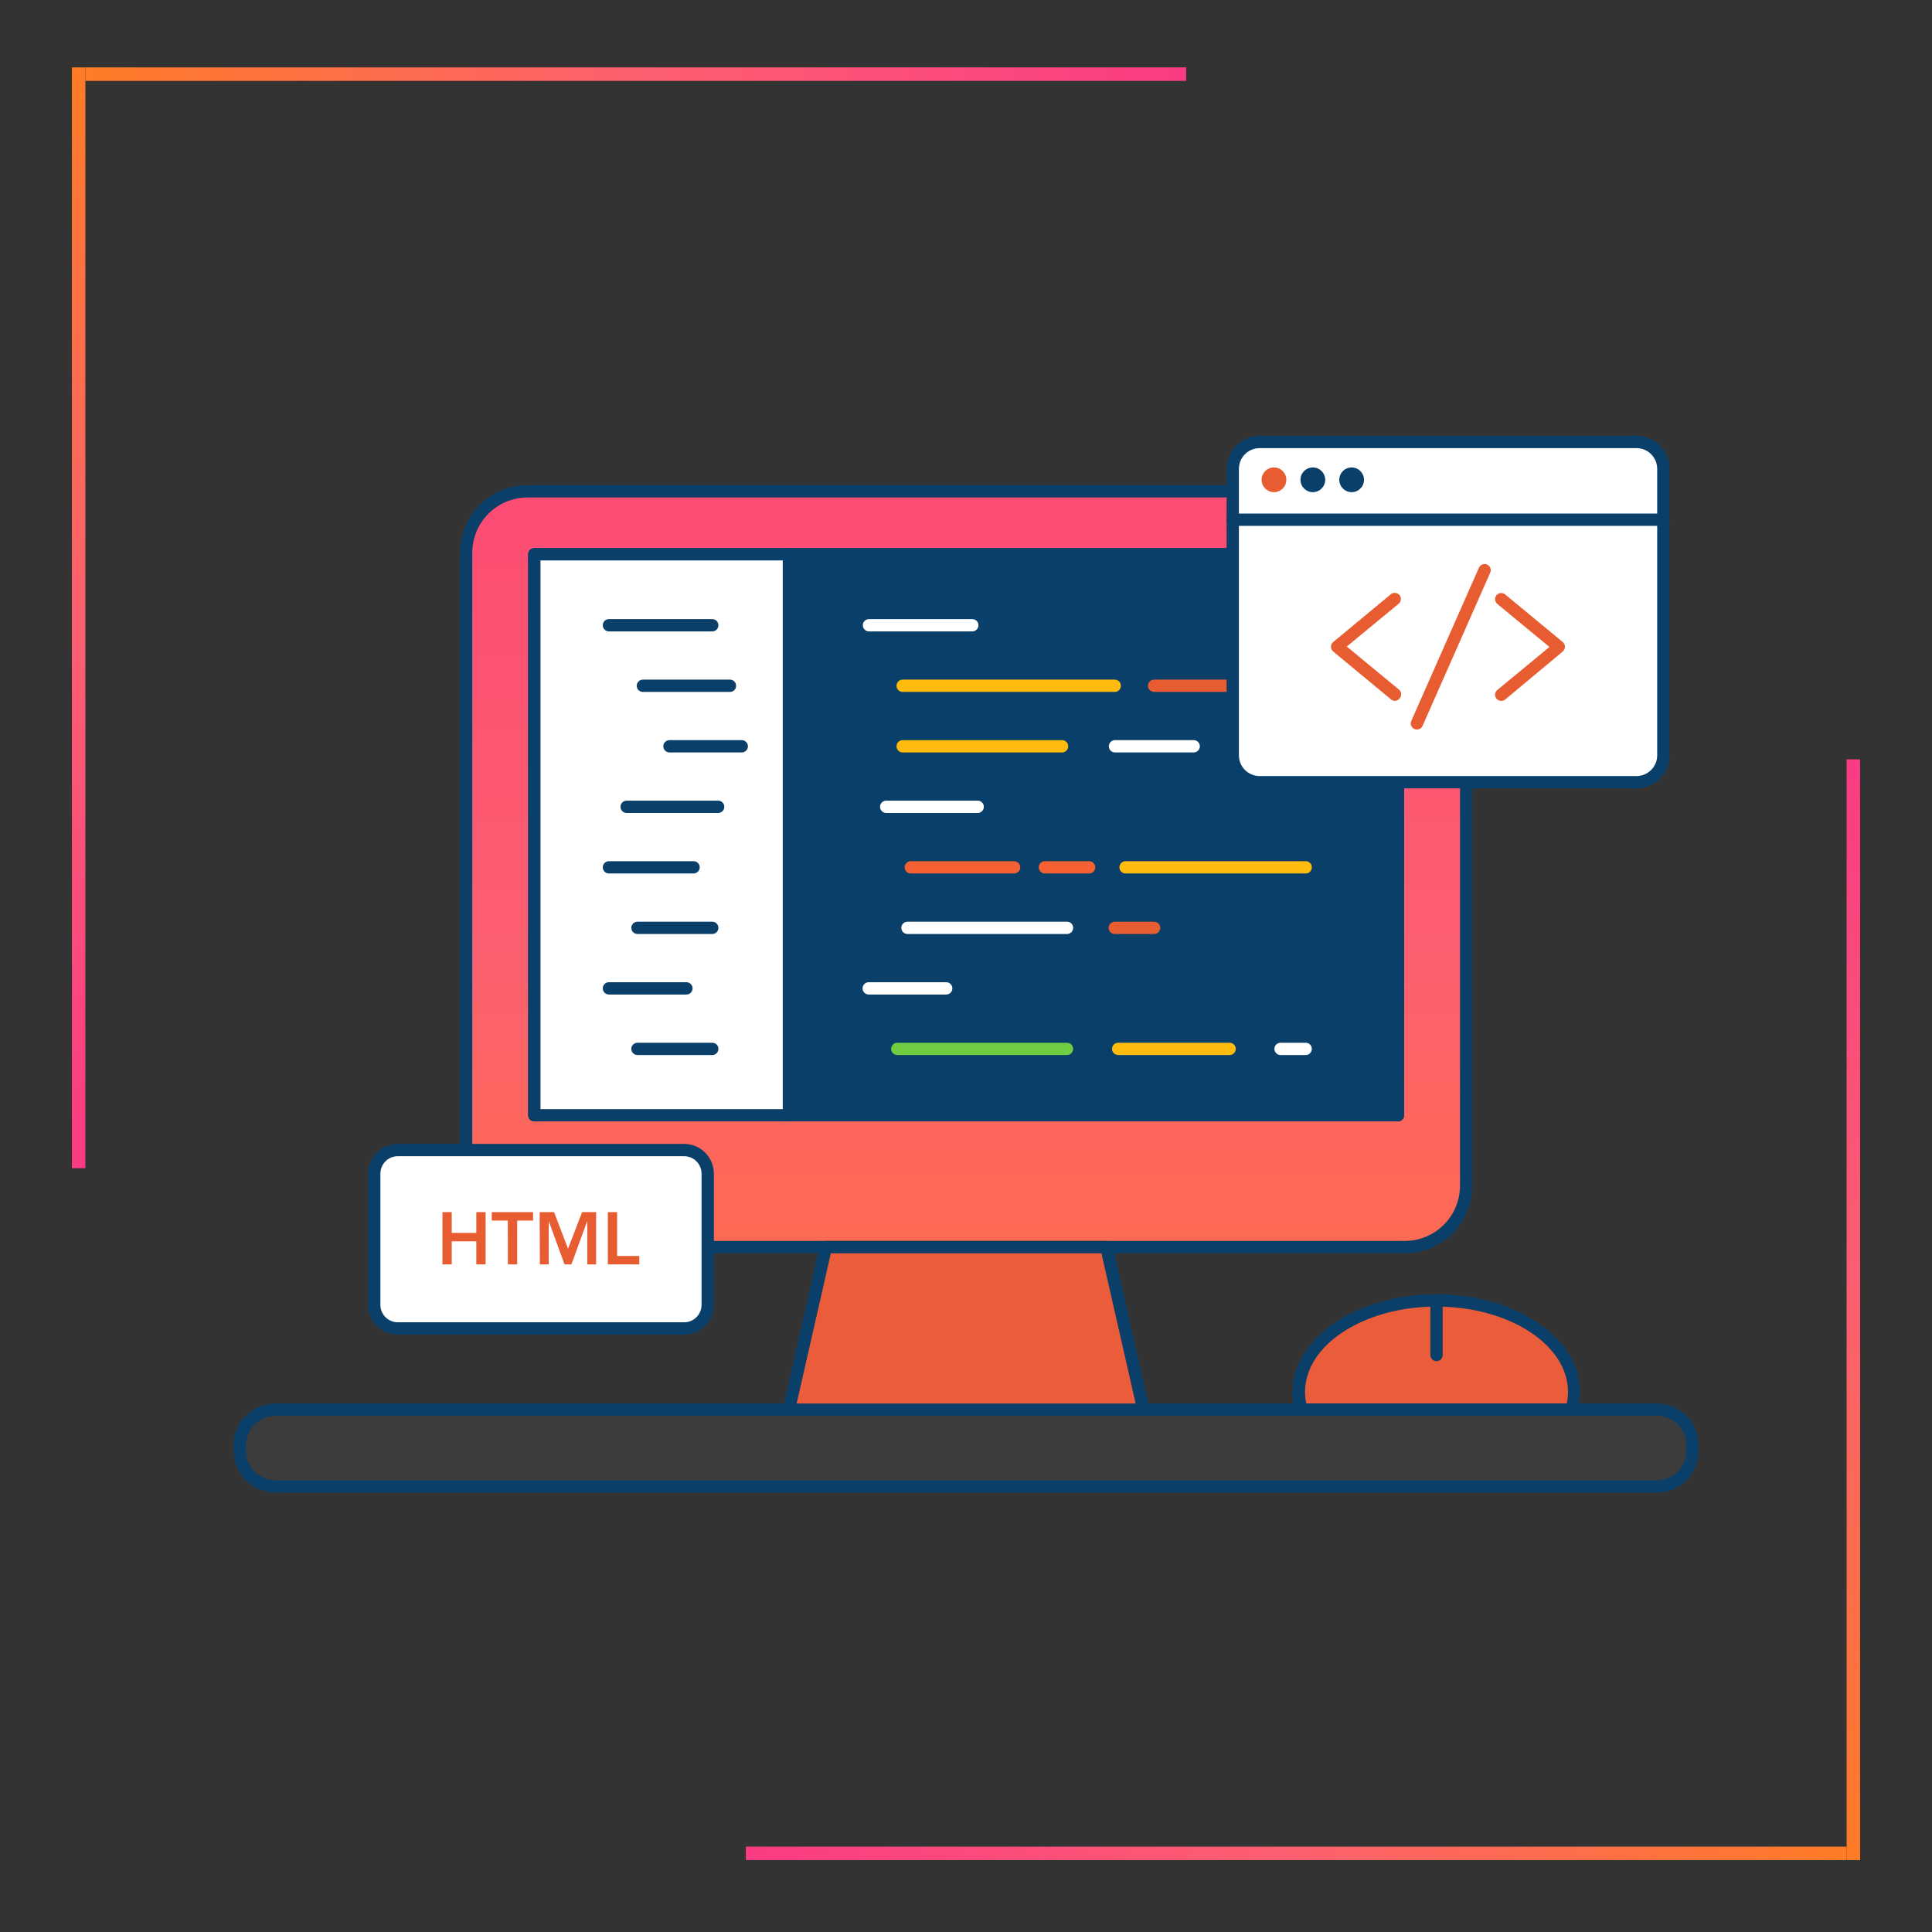 <svg width="430" height="430" viewBox="0 0 430 430" fill="none" xmlns="http://www.w3.org/2000/svg">
<rect x="0" y="0" width="430" height="430" fill="#333333" stroke="none"/>
<rect x="16" y="15" width="3" height="245" fill="url(#paint0_linear_12_2)"/>
<rect x="19" y="18" width="3" height="245" transform="rotate(-90 19 18)" fill="url(#paint1_linear_12_2)"/>
<rect x="414" y="414" width="3" height="245" transform="rotate(-180 414 414)" fill="url(#paint2_linear_12_2)"/>
<rect x="411" y="411" width="3" height="245" transform="rotate(90 411 411)" fill="url(#paint3_linear_12_2)"/>
<path d="M349.783 313.746C350.159 312.466 350.353 311.139 350.358 309.804C350.358 298.552 336.669 289.435 319.723 289.435C302.776 289.435 289.087 298.552 289.087 309.804C289.09 311.14 289.288 312.468 289.676 313.746H349.783Z" fill="#EB5D3A"/>
<path d="M349.783 315.115H289.676C289.37 315.127 289.07 315.037 288.822 314.858C288.573 314.68 288.392 314.423 288.307 314.13C287.887 312.726 287.67 311.269 287.664 309.804C287.664 297.813 302.023 288.066 319.668 288.066C337.312 288.066 351.672 297.813 351.672 309.804C351.672 311.27 351.455 312.727 351.028 314.13C350.949 314.403 350.786 314.645 350.563 314.822C350.34 314.998 350.067 315.101 349.783 315.115V315.115ZM290.73 312.377H348.715C348.893 311.531 348.985 310.669 348.989 309.804C348.989 299.318 335.861 290.804 319.722 290.804C303.584 290.804 290.456 299.318 290.456 309.804C290.46 310.669 290.552 311.531 290.73 312.377Z" fill="#093F68"/>
<path d="M319.723 302.96C319.36 302.96 319.012 302.815 318.755 302.559C318.498 302.302 318.354 301.954 318.354 301.591V289.435C318.354 289.072 318.498 288.724 318.755 288.467C319.012 288.211 319.36 288.066 319.723 288.066C320.086 288.066 320.434 288.211 320.691 288.467C320.947 288.724 321.092 289.072 321.092 289.435V301.591C321.092 301.954 320.947 302.302 320.691 302.559C320.434 302.815 320.086 302.96 319.723 302.96Z" fill="#093F68"/>
<path d="M368.797 313.746H61.267C56.905 313.746 53.369 317.282 53.369 321.645V322.931C53.369 327.294 56.905 330.83 61.267 330.83H368.797C373.159 330.83 376.695 327.294 376.695 322.931V321.645C376.695 317.282 373.159 313.746 368.797 313.746Z" fill="#3C3C3C"/>
<path d="M368.797 332.199H61.267C58.81 332.195 56.456 331.217 54.718 329.48C52.981 327.743 52.004 325.388 52 322.931V321.645C52.004 319.188 52.981 316.833 54.718 315.096C56.456 313.359 58.81 312.381 61.267 312.377H368.797C371.253 312.381 373.609 313.359 375.346 315.096C377.083 316.833 378.06 319.188 378.064 321.645V322.931C378.06 325.388 377.083 327.743 375.346 329.48C373.609 331.217 371.253 332.195 368.797 332.199V332.199ZM61.267 315.115C59.537 315.119 57.878 315.808 56.654 317.032C55.43 318.255 54.741 319.914 54.738 321.645V322.931C54.741 324.662 55.43 326.321 56.654 327.544C57.878 328.768 59.537 329.457 61.267 329.461H368.797C370.527 329.457 372.186 328.768 373.41 327.544C374.634 326.321 375.323 324.662 375.326 322.931V321.645C375.323 319.914 374.634 318.255 373.41 317.032C372.186 315.808 370.527 315.119 368.797 315.115H61.267Z" fill="#093F68"/>
<path d="M312.632 109.347H117.431C109.879 109.347 103.756 115.47 103.756 123.022V263.892C103.756 271.445 109.879 277.567 117.431 277.567H312.632C320.184 277.567 326.307 271.445 326.307 263.892V123.022C326.307 115.47 320.184 109.347 312.632 109.347Z" fill="url(#paint4_linear_12_2)"/>
<path d="M312.632 278.936H117.432C113.439 278.936 109.609 277.35 106.785 274.526C103.961 271.702 102.375 267.872 102.375 263.879V123.022C102.375 119.029 103.961 115.199 106.785 112.375C109.609 109.551 113.439 107.965 117.432 107.965H312.632C316.626 107.965 320.456 109.551 323.28 112.375C326.104 115.199 327.69 119.029 327.69 123.022V263.879C327.69 267.872 326.104 271.702 323.28 274.526C320.456 277.35 316.626 278.936 312.632 278.936ZM117.432 110.716C114.165 110.716 111.031 112.014 108.721 114.324C106.41 116.635 105.112 119.768 105.112 123.036V263.879C105.112 267.146 106.41 270.28 108.721 272.59C111.031 274.9 114.165 276.198 117.432 276.198H312.632C315.9 276.198 319.033 274.9 321.344 272.59C323.654 270.28 324.952 267.146 324.952 263.879V123.022C324.952 119.755 323.654 116.621 321.344 114.311C319.033 112 315.9 110.702 312.632 110.702L117.432 110.716Z" fill="#093F68"/>
<path d="M254.483 313.746H175.582L183.822 277.567H246.242L254.483 313.746Z" fill="#EB5D3A"/>
<path d="M254.483 315.115H175.581C175.376 315.114 175.173 315.067 174.988 314.977C174.803 314.887 174.641 314.756 174.514 314.595C174.387 314.435 174.298 314.248 174.253 314.05C174.208 313.851 174.208 313.644 174.254 313.445L182.467 277.266C182.536 276.957 182.711 276.682 182.96 276.487C183.21 276.293 183.519 276.191 183.836 276.198H246.256C246.572 276.191 246.882 276.293 247.131 276.487C247.381 276.682 247.555 276.957 247.625 277.266L255.838 313.445C255.883 313.644 255.883 313.851 255.838 314.05C255.793 314.248 255.704 314.435 255.578 314.595C255.448 314.76 255.281 314.893 255.091 314.983C254.901 315.073 254.693 315.118 254.483 315.115ZM177.306 312.377H252.758L245.147 278.936H184.917L177.306 312.377Z" fill="#093F68"/>
<path d="M311.127 123.364H118.924V248.219H311.127V123.364Z" fill="white"/>
<path d="M311.14 249.588H118.924C118.561 249.588 118.213 249.443 117.956 249.187C117.699 248.93 117.555 248.582 117.555 248.219V123.364C117.555 123.001 117.699 122.653 117.956 122.396C118.213 122.14 118.561 121.996 118.924 121.996H311.14C311.503 121.996 311.852 122.14 312.108 122.396C312.365 122.653 312.509 123.001 312.509 123.364V248.219C312.509 248.582 312.365 248.93 312.108 249.187C311.852 249.443 311.503 249.588 311.14 249.588ZM120.293 246.85H309.771V124.733H120.293V246.85Z" fill="#093F68"/>
<path d="M175.582 123.364H118.924V248.219H175.582V123.364Z" fill="white"/>
<path d="M175.581 249.588H118.924C118.561 249.588 118.213 249.443 117.956 249.187C117.699 248.93 117.555 248.582 117.555 248.219V123.364C117.555 123.001 117.699 122.653 117.956 122.396C118.213 122.14 118.561 121.996 118.924 121.996H175.581C175.944 121.996 176.293 122.14 176.549 122.396C176.806 122.653 176.95 123.001 176.95 123.364V248.219C176.95 248.582 176.806 248.93 176.549 249.187C176.293 249.443 175.944 249.588 175.581 249.588ZM120.293 246.85H174.213V124.733H120.293V246.85Z" fill="#093F68"/>
<path d="M311.127 123.364H175.582V248.219H311.127V123.364Z" fill="#093F68"/>
<path d="M311.14 249.588H175.622C175.259 249.588 174.911 249.443 174.654 249.187C174.397 248.93 174.253 248.582 174.253 248.219V123.364C174.253 123.001 174.397 122.653 174.654 122.396C174.911 122.14 175.259 121.996 175.622 121.996H311.14C311.503 121.996 311.851 122.14 312.108 122.396C312.364 122.653 312.508 123.001 312.508 123.364V248.219C312.508 248.582 312.364 248.93 312.108 249.187C311.851 249.443 311.503 249.588 311.14 249.588ZM176.991 246.85H309.771V124.733H176.991V246.85Z" fill="#093F68"/>
<path d="M158.525 140.53H135.529C135.165 140.53 134.817 140.386 134.561 140.129C134.304 139.872 134.16 139.524 134.16 139.161C134.16 138.798 134.304 138.45 134.561 138.193C134.817 137.936 135.165 137.792 135.529 137.792H158.525C158.889 137.792 159.237 137.936 159.493 138.193C159.75 138.45 159.894 138.798 159.894 139.161C159.894 139.524 159.75 139.872 159.493 140.129C159.237 140.386 158.889 140.53 158.525 140.53Z" fill="#093F68"/>
<path d="M162.467 154H143.084C142.721 154 142.373 153.855 142.116 153.599C141.86 153.342 141.715 152.994 141.715 152.631C141.715 152.268 141.86 151.92 142.116 151.663C142.373 151.406 142.721 151.262 143.084 151.262H162.467C162.83 151.262 163.179 151.406 163.435 151.663C163.692 151.92 163.836 152.268 163.836 152.631C163.836 152.994 163.692 153.342 163.435 153.599C163.179 153.855 162.83 154 162.467 154Z" fill="#093F68"/>
<path d="M165.096 167.469H148.998C148.635 167.469 148.287 167.325 148.03 167.068C147.773 166.812 147.629 166.463 147.629 166.1C147.629 165.737 147.773 165.389 148.03 165.132C148.287 164.876 148.635 164.732 148.998 164.732H165.096C165.459 164.732 165.807 164.876 166.064 165.132C166.32 165.389 166.465 165.737 166.465 166.1C166.465 166.463 166.32 166.812 166.064 167.068C165.807 167.325 165.459 167.469 165.096 167.469V167.469Z" fill="#093F68"/>
<path d="M159.839 180.939H139.47C139.107 180.939 138.759 180.795 138.502 180.538C138.246 180.281 138.102 179.933 138.102 179.57C138.102 179.207 138.246 178.859 138.502 178.602C138.759 178.345 139.107 178.201 139.47 178.201H159.839C160.202 178.201 160.55 178.345 160.807 178.602C161.064 178.859 161.208 179.207 161.208 179.57C161.208 179.933 161.064 180.281 160.807 180.538C160.55 180.795 160.202 180.939 159.839 180.939Z" fill="#093F68"/>
<path d="M154.364 194.409H135.529C135.165 194.409 134.817 194.264 134.561 194.008C134.304 193.751 134.16 193.403 134.16 193.04C134.16 192.677 134.304 192.328 134.561 192.072C134.817 191.815 135.165 191.671 135.529 191.671H154.364C154.727 191.671 155.075 191.815 155.332 192.072C155.589 192.328 155.733 192.677 155.733 193.04C155.733 193.403 155.589 193.751 155.332 194.008C155.075 194.264 154.727 194.409 154.364 194.409V194.409Z" fill="#093F68"/>
<path d="M158.525 207.878H141.88C141.517 207.878 141.168 207.734 140.912 207.477C140.655 207.221 140.511 206.872 140.511 206.509C140.511 206.146 140.655 205.798 140.912 205.541C141.168 205.285 141.517 205.14 141.88 205.14H158.525C158.888 205.14 159.236 205.285 159.493 205.541C159.75 205.798 159.894 206.146 159.894 206.509C159.894 206.872 159.75 207.221 159.493 207.477C159.236 207.734 158.888 207.878 158.525 207.878Z" fill="#093F68"/>
<path d="M152.776 221.348H135.529C135.165 221.348 134.817 221.204 134.561 220.947C134.304 220.69 134.16 220.342 134.16 219.979C134.16 219.616 134.304 219.268 134.561 219.011C134.817 218.754 135.165 218.61 135.529 218.61H152.776C153.139 218.61 153.487 218.754 153.744 219.011C154.001 219.268 154.145 219.616 154.145 219.979C154.145 220.342 154.001 220.69 153.744 220.947C153.487 221.204 153.139 221.348 152.776 221.348Z" fill="#093F68"/>
<path d="M158.525 234.817H141.88C141.517 234.817 141.168 234.673 140.912 234.417C140.655 234.16 140.511 233.812 140.511 233.449C140.511 233.086 140.655 232.737 140.912 232.481C141.168 232.224 141.517 232.08 141.88 232.08H158.525C158.888 232.08 159.236 232.224 159.493 232.481C159.75 232.737 159.894 233.086 159.894 233.449C159.894 233.812 159.75 234.16 159.493 234.417C159.236 234.673 158.888 234.817 158.525 234.817Z" fill="#093F68"/>
<path d="M216.401 140.53H193.404C193.041 140.53 192.693 140.386 192.436 140.129C192.179 139.872 192.035 139.524 192.035 139.161C192.035 138.798 192.179 138.45 192.436 138.193C192.693 137.936 193.041 137.792 193.404 137.792H216.401C216.764 137.792 217.112 137.936 217.369 138.193C217.626 138.45 217.77 138.798 217.77 139.161C217.77 139.524 217.626 139.872 217.369 140.129C217.112 140.386 216.764 140.53 216.401 140.53Z" fill="white"/>
<path d="M248.104 154H200.905C200.542 154 200.194 153.855 199.937 153.599C199.68 153.342 199.536 152.994 199.536 152.631C199.536 152.268 199.68 151.92 199.937 151.663C200.194 151.406 200.542 151.262 200.905 151.262H248.104C248.467 151.262 248.815 151.406 249.071 151.663C249.328 151.92 249.472 152.268 249.472 152.631C249.472 152.994 249.328 153.342 249.071 153.599C248.815 153.855 248.467 154 248.104 154Z" fill="#FFBC0E"/>
<path d="M236.386 167.469H200.905C200.542 167.469 200.194 167.325 199.937 167.068C199.68 166.812 199.536 166.463 199.536 166.1C199.536 165.737 199.68 165.389 199.937 165.132C200.194 164.876 200.542 164.732 200.905 164.732H236.386C236.749 164.732 237.097 164.876 237.354 165.132C237.611 165.389 237.755 165.737 237.755 166.1C237.755 166.463 237.611 166.812 237.354 167.068C237.097 167.325 236.749 167.469 236.386 167.469Z" fill="#FFBC0E"/>
<path d="M217.66 180.939H197.237C196.873 180.939 196.525 180.795 196.269 180.538C196.012 180.281 195.868 179.933 195.868 179.57C195.868 179.207 196.012 178.859 196.269 178.602C196.525 178.345 196.873 178.201 197.237 178.201H217.605C217.968 178.201 218.317 178.345 218.573 178.602C218.83 178.859 218.974 179.207 218.974 179.57C218.974 179.933 218.83 180.281 218.573 180.538C218.317 180.795 217.968 180.939 217.605 180.939H217.66Z" fill="white"/>
<path d="M225.764 194.409H202.712C202.349 194.409 202.001 194.264 201.744 194.008C201.487 193.751 201.343 193.403 201.343 193.04C201.343 192.677 201.487 192.328 201.744 192.072C202.001 191.815 202.349 191.671 202.712 191.671H225.709C226.072 191.671 226.42 191.815 226.677 192.072C226.934 192.328 227.078 192.677 227.078 193.04C227.078 193.403 226.934 193.751 226.677 194.008C226.42 194.264 226.072 194.409 225.709 194.409H225.764Z" fill="#F56132"/>
<path d="M237.482 207.878H201.973C201.61 207.878 201.262 207.734 201.005 207.477C200.749 207.221 200.604 206.872 200.604 206.509C200.604 206.146 200.749 205.798 201.005 205.541C201.262 205.285 201.61 205.14 201.973 205.14H237.482C237.845 205.14 238.193 205.285 238.45 205.541C238.706 205.798 238.851 206.146 238.851 206.509C238.851 206.872 238.706 207.221 238.45 207.477C238.193 207.734 237.845 207.878 237.482 207.878Z" fill="white"/>
<path d="M210.597 221.348H193.349C192.986 221.348 192.638 221.204 192.381 220.947C192.125 220.69 191.98 220.342 191.98 219.979C191.98 219.616 192.125 219.268 192.381 219.011C192.638 218.754 192.986 218.61 193.349 218.61H210.597C210.96 218.61 211.308 218.754 211.565 219.011C211.822 219.268 211.966 219.616 211.966 219.979C211.966 220.342 211.822 220.69 211.565 220.947C211.308 221.204 210.96 221.348 210.597 221.348Z" fill="white"/>
<path d="M237.481 234.817H199.7C199.337 234.817 198.989 234.673 198.732 234.417C198.476 234.16 198.332 233.812 198.332 233.449C198.332 233.086 198.476 232.737 198.732 232.481C198.989 232.224 199.337 232.08 199.7 232.08H237.481C237.844 232.08 238.192 232.224 238.449 232.481C238.706 232.737 238.85 233.086 238.85 233.449C238.85 233.812 238.706 234.16 238.449 234.417C238.192 234.673 237.844 234.817 237.481 234.817Z" fill="#70CC40"/>
<path d="M273.674 234.817H248.87C248.507 234.817 248.159 234.673 247.902 234.417C247.646 234.16 247.501 233.812 247.501 233.449C247.501 233.086 247.646 232.737 247.902 232.481C248.159 232.224 248.507 232.08 248.87 232.08H273.674C274.037 232.08 274.385 232.224 274.642 232.481C274.899 232.737 275.043 233.086 275.043 233.449C275.043 233.812 274.899 234.16 274.642 234.417C274.385 234.673 274.037 234.817 273.674 234.817Z" fill="#FFBC0E"/>
<path d="M265.68 167.469H248.159C247.796 167.469 247.448 167.325 247.191 167.068C246.934 166.812 246.79 166.463 246.79 166.1C246.79 165.737 246.934 165.389 247.191 165.132C247.448 164.876 247.796 164.732 248.159 164.732H265.68C266.043 164.732 266.392 164.876 266.648 165.132C266.905 165.389 267.049 165.737 267.049 166.1C267.049 166.463 266.905 166.812 266.648 167.068C266.392 167.325 266.043 167.469 265.68 167.469Z" fill="white"/>
<path d="M290.607 154H256.864C256.501 154 256.153 153.855 255.896 153.599C255.639 153.342 255.495 152.994 255.495 152.631C255.495 152.268 255.639 151.92 255.896 151.663C256.153 151.406 256.501 151.262 256.864 151.262H290.607C290.97 151.262 291.318 151.406 291.574 151.663C291.831 151.92 291.975 152.268 291.975 152.631C291.975 152.994 291.831 153.342 291.574 153.599C291.318 153.855 290.97 154 290.607 154Z" fill="#E85C31"/>
<path d="M285.008 167.469H275.153C274.79 167.469 274.441 167.325 274.185 167.068C273.928 166.812 273.784 166.463 273.784 166.1C273.784 165.737 273.928 165.389 274.185 165.132C274.441 164.876 274.79 164.732 275.153 164.732H285.008C285.371 164.732 285.72 164.876 285.976 165.132C286.233 165.389 286.377 165.737 286.377 166.1C286.377 166.463 286.233 166.812 285.976 167.068C285.72 167.325 285.371 167.469 285.008 167.469Z" fill="#F56132"/>
<path d="M242.409 194.409H232.553C232.19 194.409 231.842 194.264 231.586 194.008C231.329 193.751 231.185 193.403 231.185 193.04C231.185 192.677 231.329 192.328 231.586 192.072C231.842 191.815 232.19 191.671 232.553 191.671H242.409C242.772 191.671 243.12 191.815 243.377 192.072C243.634 192.328 243.778 192.677 243.778 193.04C243.778 193.403 243.634 193.751 243.377 194.008C243.12 194.264 242.772 194.409 242.409 194.409Z" fill="#F56132"/>
<path d="M290.607 194.409H250.513C250.15 194.409 249.802 194.264 249.545 194.008C249.288 193.751 249.144 193.403 249.144 193.04C249.144 192.677 249.288 192.328 249.545 192.072C249.802 191.815 250.15 191.671 250.513 191.671H290.607C290.97 191.671 291.318 191.815 291.575 192.072C291.832 192.328 291.976 192.677 291.976 193.04C291.976 193.403 291.832 193.751 291.575 194.008C291.318 194.264 290.97 194.409 290.607 194.409V194.409Z" fill="#FFBC0E"/>
<path d="M256.865 207.878H248.104C247.741 207.878 247.393 207.734 247.136 207.477C246.88 207.221 246.735 206.872 246.735 206.509C246.735 206.146 246.88 205.798 247.136 205.541C247.393 205.285 247.741 205.14 248.104 205.14H256.865C257.228 205.14 257.576 205.285 257.833 205.541C258.09 205.798 258.234 206.146 258.234 206.509C258.234 206.872 258.09 207.221 257.833 207.477C257.576 207.734 257.228 207.878 256.865 207.878Z" fill="#E85C31"/>
<path d="M290.607 234.817H285.009C284.645 234.817 284.297 234.673 284.041 234.417C283.784 234.16 283.64 233.812 283.64 233.449C283.64 233.086 283.784 232.737 284.041 232.481C284.297 232.224 284.645 232.08 285.009 232.08H290.607C290.97 232.08 291.318 232.224 291.575 232.481C291.832 232.737 291.976 233.086 291.976 233.449C291.976 233.812 291.832 234.16 291.575 234.417C291.318 234.673 290.97 234.817 290.607 234.817Z" fill="white"/>
<path d="M364.211 98.369H280.341C277.045 98.369 274.373 101.041 274.373 104.337V168.126C274.373 171.422 277.045 174.095 280.341 174.095H364.211C367.507 174.095 370.18 171.422 370.18 168.126V104.337C370.18 101.041 367.507 98.369 364.211 98.369Z" fill="white"/>
<path d="M364.238 175.463H280.341C278.396 175.46 276.532 174.686 275.156 173.31C273.781 171.935 273.007 170.071 273.003 168.126V104.337C273.007 102.392 273.781 100.528 275.156 99.153C276.532 97.778 278.396 97.004 280.341 97H364.238C366.183 97.004 368.047 97.778 369.422 99.153C370.798 100.528 371.572 102.392 371.575 104.337V168.126C371.572 170.071 370.798 171.935 369.422 173.31C368.047 174.686 366.183 175.46 364.238 175.463V175.463ZM280.341 99.738C279.122 99.741 277.954 100.227 277.092 101.089C276.23 101.951 275.745 103.118 275.741 104.337V168.126C275.745 169.345 276.23 170.513 277.092 171.375C277.954 172.236 279.122 172.722 280.341 172.726H364.238C365.457 172.722 366.625 172.236 367.487 171.375C368.348 170.513 368.834 169.345 368.838 168.126V104.337C368.834 103.118 368.348 101.951 367.487 101.089C366.625 100.227 365.457 99.741 364.238 99.738H280.341Z" fill="#093F68"/>
<path d="M370.18 117.04H274.359C273.996 117.04 273.648 116.896 273.391 116.639C273.134 116.383 272.99 116.034 272.99 115.671C272.99 115.308 273.134 114.96 273.391 114.703C273.648 114.447 273.996 114.302 274.359 114.302H370.18C370.543 114.302 370.891 114.447 371.148 114.703C371.404 114.96 371.549 115.308 371.549 115.671C371.549 116.034 371.404 116.383 371.148 116.639C370.891 116.896 370.543 117.04 370.18 117.04Z" fill="#093F68"/>
<path d="M283.543 109.539C285.063 109.539 286.295 108.307 286.295 106.787C286.295 105.268 285.063 104.036 283.543 104.036C282.024 104.036 280.792 105.268 280.792 106.787C280.792 108.307 282.024 109.539 283.543 109.539Z" fill="#E85C31"/>
<path d="M292.195 109.539C293.715 109.539 294.947 108.307 294.947 106.787C294.947 105.268 293.715 104.036 292.195 104.036C290.676 104.036 289.444 105.268 289.444 106.787C289.444 108.307 290.676 109.539 292.195 109.539Z" fill="#093F68"/>
<path d="M300.833 109.539C302.353 109.539 303.584 108.307 303.584 106.787C303.584 105.268 302.353 104.036 300.833 104.036C299.313 104.036 298.082 105.268 298.082 106.787C298.082 108.307 299.313 109.539 300.833 109.539Z" fill="#093F68"/>
<path d="M310.483 155.998C310.167 156.003 309.86 155.891 309.621 155.683L296.726 145.006C296.571 144.878 296.446 144.717 296.361 144.534C296.275 144.352 296.23 144.153 296.23 143.952C296.23 143.751 296.275 143.552 296.361 143.37C296.446 143.188 296.571 143.027 296.726 142.898L309.621 132.207C309.903 132.003 310.252 131.914 310.597 131.958C310.943 132.002 311.259 132.176 311.48 132.445C311.702 132.713 311.813 133.056 311.79 133.404C311.768 133.751 311.613 134.077 311.359 134.315L299.751 143.897L311.359 153.479C311.498 153.594 311.612 153.735 311.696 153.895C311.78 154.054 311.832 154.228 311.849 154.408C311.865 154.587 311.846 154.768 311.793 154.94C311.739 155.112 311.652 155.271 311.537 155.41C311.418 155.582 311.261 155.724 311.078 155.826C310.896 155.928 310.692 155.987 310.483 155.998Z" fill="#E85C31"/>
<path d="M334.124 155.998C333.923 155.998 333.724 155.954 333.542 155.869C333.36 155.784 333.198 155.66 333.07 155.505C332.954 155.367 332.868 155.207 332.814 155.035C332.761 154.863 332.742 154.683 332.758 154.503C332.775 154.324 332.826 154.15 332.91 153.991C332.994 153.831 333.109 153.69 333.248 153.575L344.856 143.993L333.248 134.411C333.109 134.296 332.995 134.155 332.911 133.996C332.827 133.836 332.775 133.662 332.759 133.483C332.742 133.304 332.761 133.123 332.815 132.951C332.868 132.779 332.955 132.619 333.07 132.481C333.185 132.343 333.326 132.228 333.485 132.144C333.644 132.061 333.819 132.009 333.998 131.992C334.177 131.976 334.358 131.995 334.53 132.048C334.702 132.101 334.861 132.188 335 132.303L347.812 142.898C347.967 143.027 348.092 143.188 348.178 143.37C348.263 143.552 348.308 143.751 348.308 143.952C348.308 144.153 348.263 144.352 348.178 144.534C348.092 144.717 347.967 144.878 347.812 145.006L334.945 155.738C334.706 155.911 334.418 156.002 334.124 155.998V155.998Z" fill="#E85C31"/>
<path d="M315.356 162.363C315.169 162.36 314.983 162.323 314.809 162.254C314.644 162.181 314.496 162.077 314.371 161.947C314.247 161.816 314.15 161.663 314.085 161.495C314.02 161.327 313.989 161.148 313.994 160.969C313.998 160.789 314.038 160.611 314.111 160.447L329.168 126.349C329.241 126.184 329.345 126.035 329.476 125.911C329.606 125.787 329.759 125.69 329.927 125.625C330.095 125.56 330.274 125.529 330.454 125.533C330.633 125.538 330.811 125.577 330.975 125.65C331.14 125.723 331.288 125.828 331.412 125.958C331.537 126.088 331.634 126.241 331.699 126.409C331.764 126.577 331.795 126.756 331.79 126.936C331.786 127.116 331.746 127.293 331.673 127.457L316.616 161.556C316.507 161.798 316.33 162.003 316.106 162.147C315.882 162.29 315.622 162.365 315.356 162.363V162.363Z" fill="#E85C31"/>
<path d="M152.27 255.966H88.535C85.64 255.966 83.293 258.314 83.293 261.209V290.407C83.293 293.303 85.64 295.65 88.535 295.65H152.27C155.165 295.65 157.512 293.303 157.512 290.407V261.209C157.512 258.314 155.165 255.966 152.27 255.966Z" fill="white"/>
<path d="M152.269 297.032H88.535C86.783 297.029 85.103 296.331 83.864 295.092C82.625 293.853 81.927 292.173 81.923 290.421V261.209C81.927 259.457 82.625 257.777 83.864 256.538C85.103 255.299 86.783 254.601 88.535 254.598H152.269C153.138 254.598 153.997 254.769 154.8 255.101C155.602 255.433 156.331 255.92 156.945 256.534C157.558 257.148 158.045 257.877 158.378 258.679C158.71 259.481 158.881 260.341 158.881 261.209V290.421C158.881 292.174 158.184 293.856 156.945 295.096C155.705 296.336 154.023 297.032 152.269 297.032V297.032ZM88.535 257.335C87.507 257.335 86.522 257.743 85.796 258.47C85.069 259.196 84.661 260.182 84.661 261.209V290.421C84.661 291.448 85.069 292.434 85.796 293.16C86.522 293.887 87.507 294.295 88.535 294.295H152.269C152.778 294.295 153.282 294.195 153.752 294C154.222 293.805 154.649 293.52 155.009 293.16C155.368 292.8 155.654 292.373 155.848 291.903C156.043 291.433 156.143 290.93 156.143 290.421V261.209C156.143 260.7 156.043 260.197 155.848 259.727C155.654 259.257 155.368 258.83 155.009 258.47C154.649 258.11 154.222 257.825 153.752 257.63C153.282 257.436 152.778 257.335 152.269 257.335H88.535Z" fill="#093F68"/>
<path d="M98.473 269.778H100.54V274.405H106.016V269.778H108.083V281.414H106.016V276.28H100.54V281.414H98.473V269.778Z" fill="#E85C31"/>
<path d="M113.024 271.654H109.451V269.778H118.65V271.654H115.105V281.414H113.038L113.024 271.654Z" fill="#E85C31"/>
<path d="M120.115 269.778H123.318L126.425 277.923L129.56 269.778H132.681V281.414H130.71V271.75L127.178 281.414H125.645L122.127 271.75V281.414H120.156L120.115 269.778Z" fill="#E85C31"/>
<path d="M135.282 269.778H137.349V279.538H142.29V281.414H135.282V269.778Z" fill="#E85C31"/>
<defs>
<linearGradient id="paint0_linear_12_2" x1="17.5" y1="15" x2="17.5" y2="260" gradientUnits="userSpaceOnUse">
<stop stop-color="#FF7B25"/>
<stop offset="0.51" stop-color="#FC5F70"/>
<stop offset="1" stop-color="#FB3B83"/>
</linearGradient>
<linearGradient id="paint1_linear_12_2" x1="20.5" y1="18" x2="20.5" y2="263" gradientUnits="userSpaceOnUse">
<stop stop-color="#FF7B25"/>
<stop offset="0.51" stop-color="#FC5F70"/>
<stop offset="1" stop-color="#FB3B83"/>
</linearGradient>
<linearGradient id="paint2_linear_12_2" x1="415.5" y1="414" x2="415.5" y2="659" gradientUnits="userSpaceOnUse">
<stop stop-color="#FF7B25"/>
<stop offset="0.51" stop-color="#FC5F70"/>
<stop offset="1" stop-color="#FB3B83"/>
</linearGradient>
<linearGradient id="paint3_linear_12_2" x1="412.5" y1="411" x2="412.5" y2="656" gradientUnits="userSpaceOnUse">
<stop stop-color="#FF7B25"/>
<stop offset="0.51" stop-color="#FC5F70"/>
<stop offset="1" stop-color="#FB3B83"/>
</linearGradient>
<linearGradient id="paint4_linear_12_2" x1="215" y1="25.5" x2="215" y2="379.5" gradientUnits="userSpaceOnUse">
<stop stop-color="#FB3B75"/>
<stop offset="0.521" stop-color="#FC5F70"/>
<stop offset="1" stop-color="#FF7B25"/>
</linearGradient>
</defs>
</svg>
